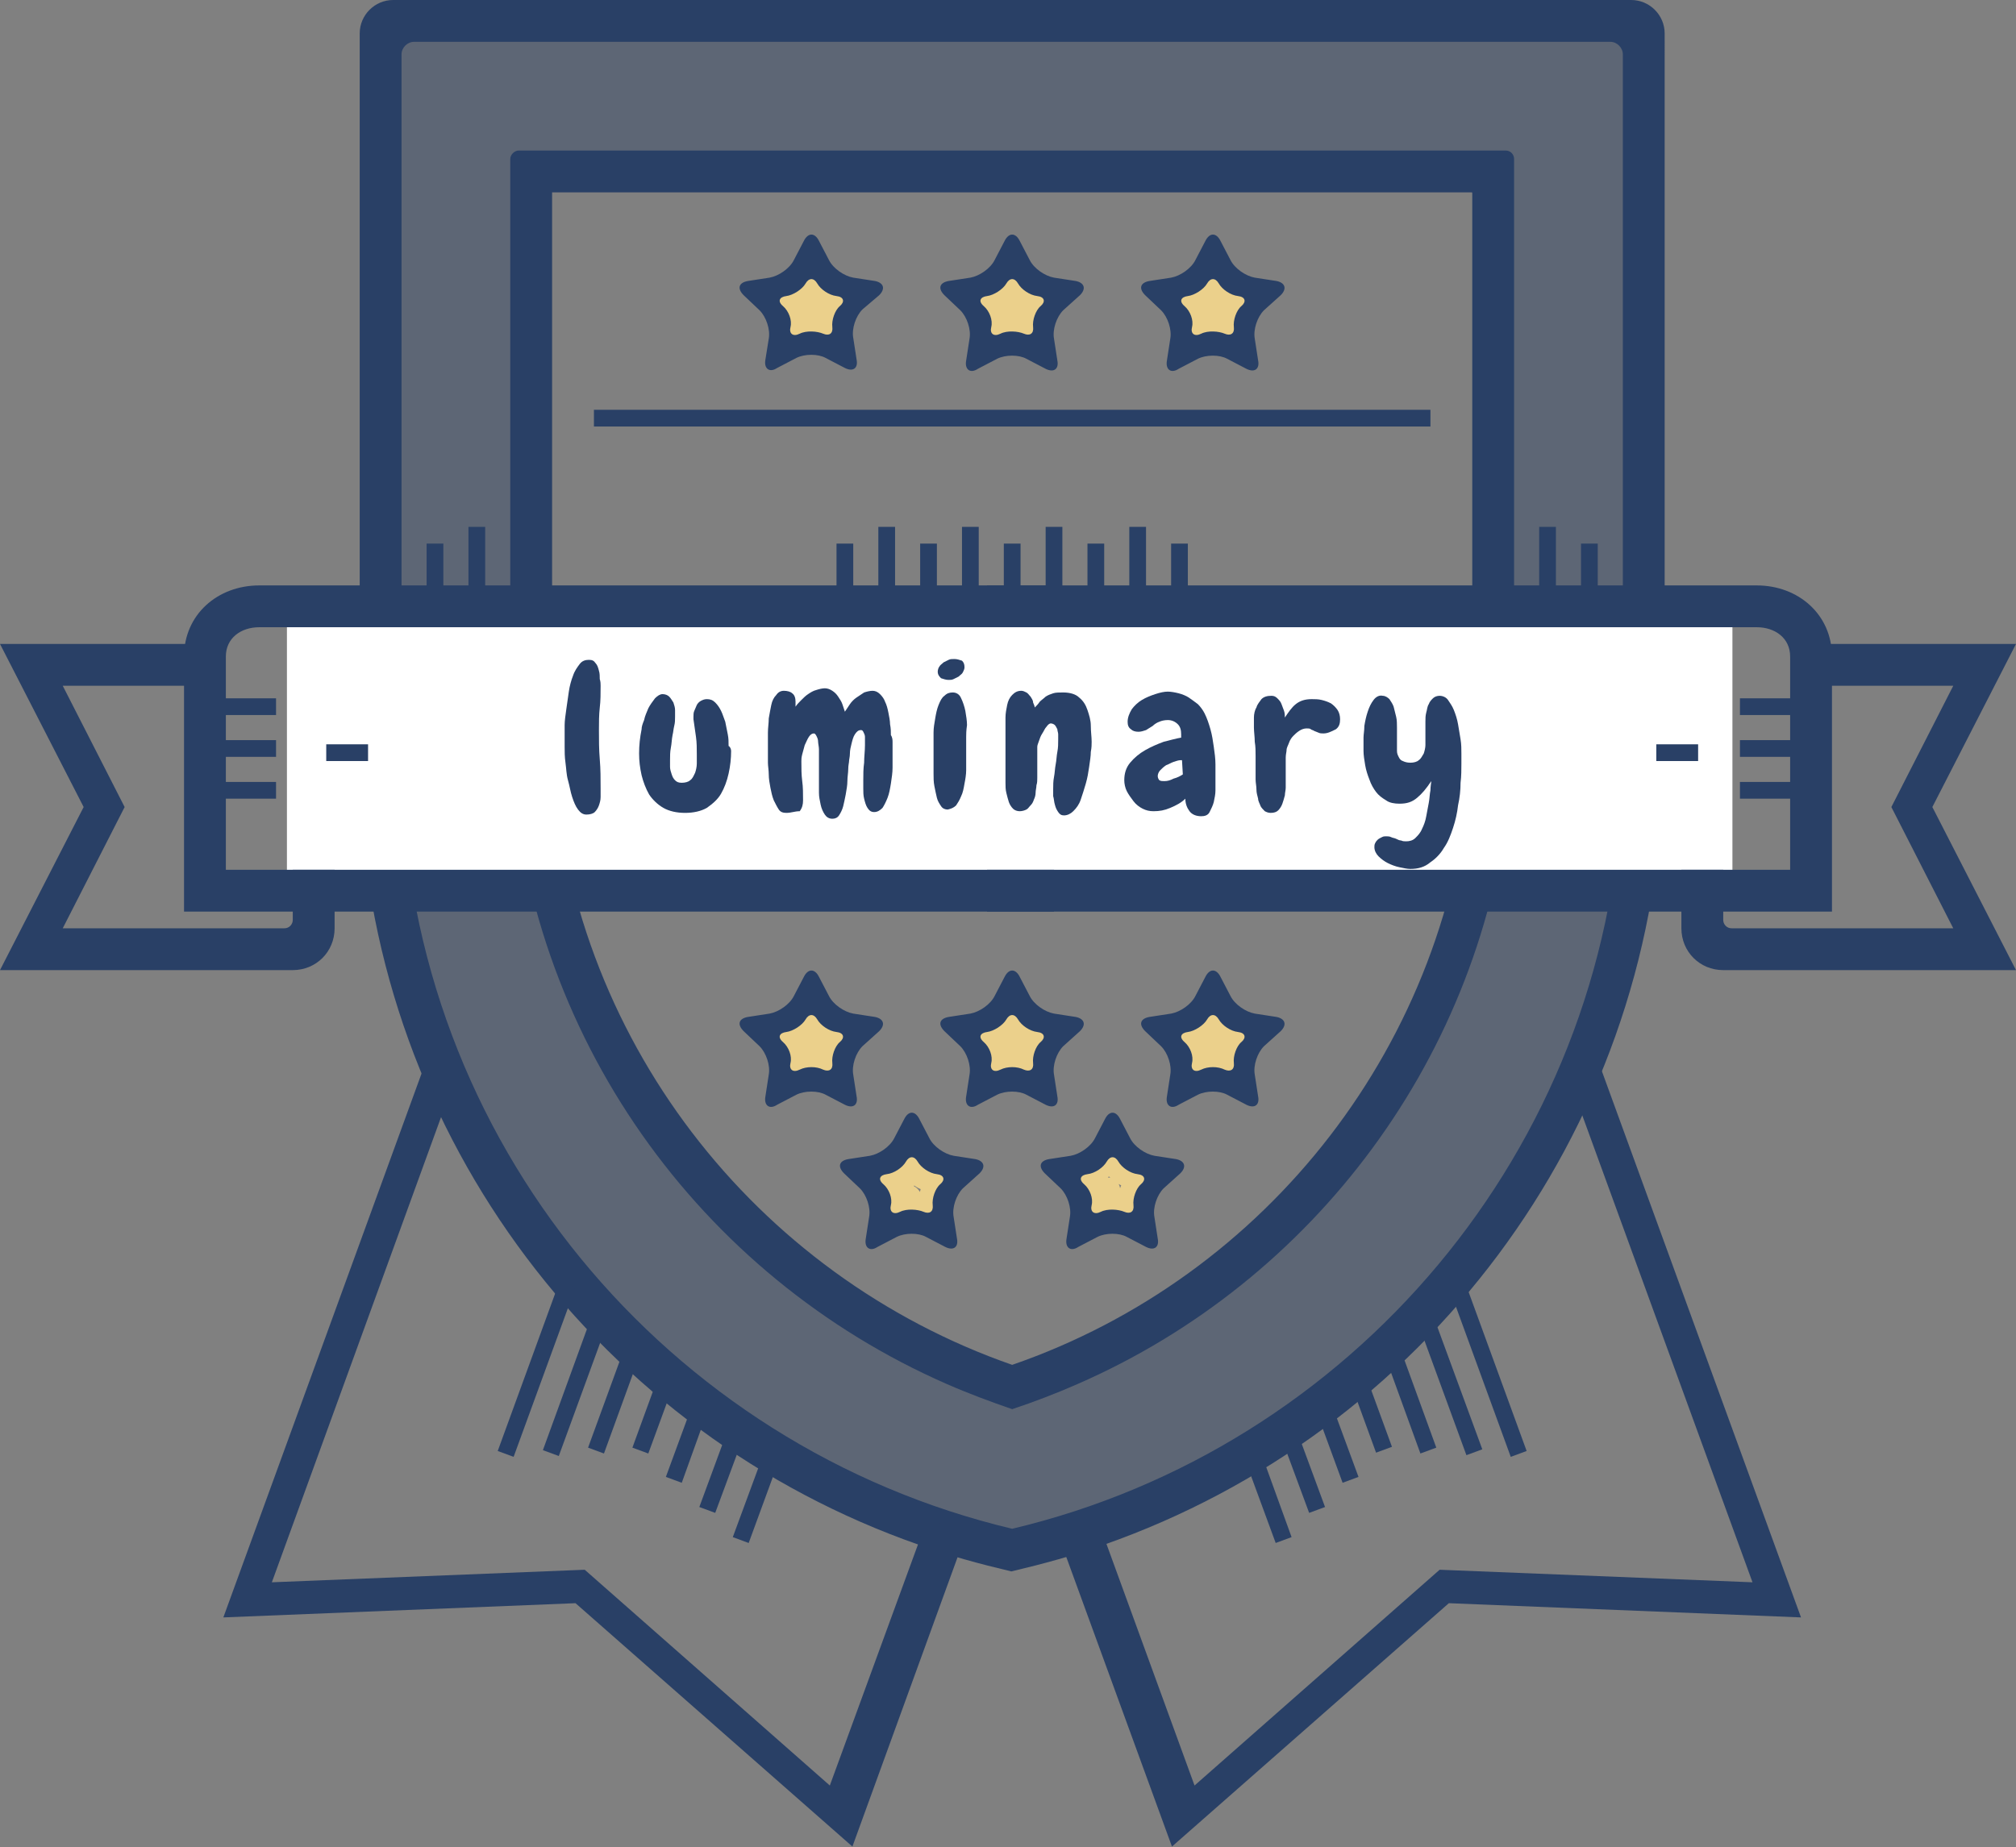 <?xml version="1.0" encoding="utf-8"?>
<!-- Generator: Adobe Illustrator 18.1.1, SVG Export Plug-In . SVG Version: 6.00 Build 0)  -->
<svg version="1.1" xmlns="http://www.w3.org/2000/svg" xmlns:xlink="http://www.w3.org/1999/xlink" x="0px" y="0px"
	 viewBox="0 0 241 220.9" enable-background="new 0 0 241 220.9" xml:space="preserve">
<rect x="0" y="0" width="241" height="220.9" fill="#808080" stroke="none"/>
<g id="Color">
	<path opacity="0.4" fill="#294066" d="M45,3v105.4c1.2,0.5,2.1,1.5,2.6,3.3c0.8,3.1,1.8,6,2.2,9.1c1.7,5.2,3.9,10.4,5.8,15.4
		c0.1,0.4,0.2,0.8,0.3,1.1c0.7,1.4,1.4,2.8,2.1,4.2c0.1,0.2,0.3,0.3,0.4,0.5c1.4,2.3,2.8,4.5,4.2,6.7c0.3,0.2,0.7,0.5,1,0.8
		c0,0,0,0,0,0c0,0,0,0,0,0c5.2,4.1,8.9,9.5,13.5,14.2c0.3,0.3,0.5,0.6,0.7,0.9c1.8,1.5,3.6,3.1,5.2,4.8c0.1,0,0.1,0,0.2,0
		c5.4,0.8,9.5,5,14.3,7.2c5.2,2.5,10.6,3.6,15,7.7h16.8c0.5-0.5,1.2-0.9,2-1.2c3.2-1,6.3-2.1,9.4-3.3c4.4-3.7,9.9-5.5,15.1-7.7
		c0.1-0.2,0.3-0.3,0.5-0.5c1.7-1.5,3.5-3.1,5.3-4.6c0.2-0.5,0.5-1,0.9-1.4c1.4-1.5,2.8-2.7,4.5-3.8c0.4-0.3,0.9-0.5,1.3-0.6
		c0.3-0.5,0.6-1,0.9-1.5c0-0.7,0.3-1.5,0.8-2.3c0.9-1.4,1.9-2.6,3-3.8c0.6-0.6,1.1-1,1.7-1.2c3.2-3.4,6-7.2,8-11.5
		c0.7-1.6,2.1-2.3,3.5-2.4c-0.2-1,0-2,0.5-3.1c1.5-3.1,3.2-6.1,4.8-9.2c0.6-1.1,1.1-1.9,1.7-2.8c-0.1-0.7,0-1.4,0.2-2.1
		c0.5-1.2,1-2.4,1.4-3.5c0-0.3,0-0.6,0.1-1c0.2-1.2,0.4-2.3,0.5-3.5c0.1-0.9,0.5-1.6,0.9-2.2V3H45z M174.1,111.3
		c-7.7,18.8-19.2,36-37,46c-0.2,0.2-0.5,0.3-0.8,0.5c-1.2,0.6-2.3,1.2-3.5,1.8c-0.4,0.2-0.8,0.3-1.3,0.4c-2.4,1.3-4.7,2.8-7.4,3.5
		c-3.9,1-7.3-0.3-10.8-1.9c-7.3-3.3-15.1-7-20.3-13.2c-0.3-0.4-0.6-0.8-0.8-1.3c-4.1-5.7-10.1-9.5-14-15.3
		c-4.2-6.2-7.3-13.5-9.7-20.6c-1.7-5.2,4.9-7.8,8.2-4.9c0.4-0.2,0.8-0.4,1.3-0.5c4.8-1.1,9.2,0.2,13.8,1.7c0,0,0.1,0,0.1,0
		c0.7-0.1,1.4-0.1,2,0.1c2.6,0.7,5.3,0.7,8.1,0.7c5-3,12.1-3.6,17.4-3.7c16.6-0.3,33.4,0.1,50,0.6
		C172.2,105.1,175.4,108.2,174.1,111.3z M177.3,69.3c-0.3,2.1-2.9,3.7-4.8,3.7c-14.9-0.3-29.8-0.1-44.8,0.2
		c-13.9,0.3-27.7,1.3-41.6,1.6c-5,0.1-11.3,0.5-16.1-1c-5.2-1.7-6.1-6.7-6.3-11.5c-0.3-5.9-0.4-11.9-0.5-17.8
		c0-5.5-1.5-10.7-0.6-16.2c0.1-0.6,0.3-1,0.5-1.5c-2.3-4.4,3.9-9.8,8.1-5.7c0.6,0.6,1.4,0.9,2.2,1.2c0.5-0.5,1.2-0.9,1.9-1.2
		c8.4-3.1,17.7-1.5,26.4-0.7c5.8,0.5,11.7,0.1,17.5,0.4c3.9,0.2,8,1.3,12,1.4c0.7-0.5,1.6-0.8,2.6-0.8c1.5,0,2.8,0.2,4.3,0.4
		c0.3,0.1,0.7,0.1,0.9,0.3c4,0.4,7.9,0.4,11.9,0.3c0.5-0.1,1-0.2,1.5-0.2h5c0.4,0,0.8,0,1.1,0.1c4.2,0.1,8.4,0.1,12.5-0.7
		c3.1-0.6,6.3,1.3,6.3,4.8c0,8-0.5,16-0.4,23.9c0.5,0.7,0.8,1.6,0.9,2.6C178.5,58.3,178.1,63.8,177.3,69.3z"/>
	<g>
		<g>
			<path fill="#EBD08B" d="M96.8,34c-1.2,0.3-2.1,1-2.8,2c0.7-0.2,1.4-0.4,2.1-0.5c-0.6-0.4-1.3-0.7-2-1c-0.4,0.9-0.8,1.8-1.2,2.7
				c2.4,0.7,5-0.8,5.5-3.3c-1-0.1-2-0.3-2.9-0.4c0,1.1,0.6,2,1.5,2.5c1.1,0.6,2.4,0.2,3.4,0.7c0.1-0.9,0.2-1.8,0.4-2.7
				c-3.1,0.6-3.5,3.9-2.7,6.4c1-0.3,1.9-0.5,2.9-0.8c-0.8-1.8-2.3-3.3-4.5-3.2c-2.1,0.2-3.6,1.9-3.6,3.9c0,1.3,1.7,2,2.6,1.1
				c0.8-0.9,1.7-1.6,2.9-2.1c1.8-0.7,1-3.6-0.8-2.9c-1.6,0.7-3,1.6-4.2,2.9c0.9,0.4,1.7,0.7,2.6,1.1c0-1.5,1.8-0.9,2.2,0
				c0.7,1.7,3.5,1.1,2.9-0.8c-0.3-0.9-0.8-2.5,0.6-2.7c1.3-0.2,1.4-2.1,0.4-2.7c-0.6-0.4-1.2-0.5-1.9-0.6c-0.3,0-0.6,0-0.9,0
				c-0.2,0-0.4,0-0.6-0.1c-0.2-0.1-0.2-0.1-0.1,0.1c0-1.6-2.6-2.1-2.9-0.4c-0.2,0.9-0.9,1.4-1.8,1.2c-1.6-0.5-2.7,2.1-1.2,2.7
				c0.7,0.3,1.3,0.6,2,1c0.8,0.4,1.6,0.1,2.1-0.5c0.3-0.4,0.6-0.5,1-0.6C99.5,36.5,98.7,33.6,96.8,34L96.8,34z"/>
		</g>
	</g>
	<g>
		<g>
			<path fill="#EBD08B" d="M121.1,37.1c-0.6-1.7-1.8-2.9-3.6-3.5c-1.3-0.5-2.3,1.1-1.7,2.2c1.2,2.3,3.9,1.4,5.3-0.1
				c0.1-0.1,0.6-0.6,0.6-0.7c0-0.1-1-0.2-1,0c-0.1,0.2,0.4,0.9,0.5,1.1c0.7,1,1.5,0.8,2.5,1.2c-0.3-0.2-0.6-0.5-0.9-0.7
				c0,0.1,0.1,0.2,0.1,0.2c-0.1-0.4-0.1-0.8-0.2-1.2c-0.2,1.1-0.8,2.2-1.2,3.2c0.8-0.2,1.7-0.4,2.5-0.7c-2.1-1.7-4.4-0.9-6.3,0.6
				c0.7,0.3,1.5,0.6,2.2,0.9c-0.1-0.9,0.9-1,1.4-1c0.9,0,1.4-0.2,1.9-1c0.3-0.5,0.3-1.1,0-1.5c0-0.1-0.1-0.1-0.1-0.2
				c-0.4-0.7-1.4-1-2.1-0.5c0,0-0.1,0-0.1,0.1c-0.4,0.3-0.8,0.8-0.7,1.3c0,0.1,0,0.1,0,0.2c0.1,0.9,0.6,1.4,1.5,1.5c0,0,0.1,0,0.1,0
				c1.9,0.2,1.9-2.8,0-3c0,0-0.1,0-0.1,0c0.5,0.5,1,1,1.5,1.5c0-0.1,0-0.1,0-0.2c-0.2,0.4-0.5,0.9-0.7,1.3c0,0,0.1,0,0.1-0.1
				c-0.7-0.2-1.4-0.4-2.1-0.5c0,0.1,0.1,0.1,0.1,0.2c0-0.5,0-1,0-1.5c-0.1,0.1-0.1,0.2-0.2,0.2c0.3-0.2,0.6-0.5,0.9-0.7
				c0.5-0.1-0.5-0.1-0.6-0.1c-0.3,0-0.6,0.1-0.9,0.1c-0.6,0.2-1.3,0.5-1.8,1c-1.1,1-1.4,2.3-1.2,3.7c0.1,0.9,1.5,1.4,2.2,0.9
				c0.5-0.4,1.9-1.7,2.7-1.1c0.9,0.7,2.1,0.5,2.5-0.7c0.5-1.2,1.6-3,1-4.3c-0.3-0.5-0.7-0.9-1.3-1c-0.1,0-0.8-0.2-0.7,0
				c0.1,0.1-0.1-0.2-0.1-0.3c-0.3-1-1-1.8-2.1-1.8c-0.6,0-1.2,0.3-1.6,0.7c-0.3,0.3-1.4,1.4-1.3,1.5c-0.6,0.7-1.1,1.5-1.7,2.2
				c0.7,0.2,1.2,0.7,1.5,1.4C118.9,39.7,121.8,38.9,121.1,37.1L121.1,37.1z"/>
		</g>
	</g>
	<g>
		<g>
			<path fill="#EBD08B" d="M144.3,35.7c-0.6-0.5-1.2-0.9-1.9-1.4c-0.3,0.9-0.5,1.9-0.8,2.8c2.2-0.2,4.1-1.3,4.9-3.4
				c-0.9-0.1-1.8-0.2-2.7-0.4c0.7,2.4,2.9,4,5.4,3.9c-0.4-0.8-0.9-1.5-1.3-2.3c-0.9,1.6-1.4,3.2-1.6,5c1-0.1,2-0.3,2.9-0.4
				c-0.4-1.3-1.5-2.2-3-2.3c-1.7-0.1-3,0.9-4.1,2c0.8,0.5,1.7,1,2.5,1.5c0.3-0.8,0-1.4,0.1-2.2c0.1-0.5-0.2-0.2,0.5-0.5
				c0.5-0.2,1-0.6,1.4-0.9c-0.6-0.1-1.2-0.2-1.8-0.2c0.2,0.2,0.3,0.4,0.5,0.7c1.2,1.5,3.3-0.6,2.1-2.1c-0.2-0.2-0.3-0.4-0.5-0.7
				c-0.4-0.5-1.3-0.6-1.8-0.2c-1,0.7-2.5,1.3-3.1,2.4c-0.5,1,0.1,2.1-0.3,3c-0.6,1.5,1.5,2.4,2.5,1.5c0.2-0.2,1.8-1.7,2.1-1
				c0.6,1.7,2.8,1.3,2.9-0.4c0.1-1.3,0.5-2.4,1.2-3.5c0.6-0.9-0.1-2.3-1.3-2.3c-1.2,0.1-2.1-0.5-2.5-1.7c-0.3-1.1-2.2-1.6-2.7-0.4
				c-0.4,1-1.2,1.8-2.3,1.9c-1.5,0.1-2,1.9-0.8,2.8c0.6,0.5,1.2,0.9,1.9,1.4C144.3,39.4,145.8,36.8,144.3,35.7L144.3,35.7z"/>
		</g>
	</g>
	<g>
		<g>
			<path fill="#EBD08B" d="M96.7,123.6c-0.9-0.5-1.8-1-2.6-1.5c-1.7-1-3.1,1.5-1.5,2.6c1.9,1.3,4.6,0.6,5.7-1.4
				c0.5-0.9,0-1.9-0.9-2.2c-0.3-0.1-0.6-0.2-0.8-0.3c0.3,0.7,0.6,1.5,0.9,2.2c0,0-0.1,0-0.1,0c-0.6-0.3-1.2-0.7-1.8-1
				c0.5,1.6,1.2,3.3,3,3.6c1.5,0.3,3.1-0.5,3.4-2.1c0.2-1.3-1-2.3-2.2-1.7c-2.6,1.4-2.3,4.3-1.4,6.6c0.5,1.4,3.2,1.4,2.9-0.4
				c-0.2-1.3-0.9-2.3-2.3-2.5c-0.7-0.1-1.3,0.1-2,0.3c-0.1,0.1-1,0.3-1,0.4c-0.1,0.3,0.4,0.8,0.6,1c1.5,1.2,3-1.4,1.5-2.6
				c-1.9-1.5-5-0.4-4.9,2.2c0,1.1,0.8,2.1,1.9,2.4c0.6,0.1,1.2,0.1,1.7,0c0.2-0.1,0.5-0.2,0.7-0.3c0.2-0.1,0.4-0.2,0.7-0.3
				c0.4-0.1,0.4-0.3,0.1-0.6c1-0.1,2-0.3,2.9-0.4c-0.4-0.9-1.2-2.6,0-3.2c-0.7-0.6-1.5-1.1-2.2-1.7c0-0.2-0.5-1.1-0.6-1.6
				c-0.2-0.8-1-1.3-1.8-1c-0.8,0.2-1.3,0.6-1.7,1.3c-0.4,0.9-0.1,1.9,0.9,2.2c0.3,0.1,0.6,0.2,0.8,0.3c-0.3-0.7-0.6-1.5-0.9-2.2
				c-0.4,0.6-1,0.7-1.6,0.3c-0.5,0.9-1,1.7-1.5,2.6c0.9,0.5,1.8,1,2.6,1.5C96.8,127.1,98.4,124.6,96.7,123.6L96.7,123.6z"/>
		</g>
	</g>
	<g>
		<g>
			<path fill="#EBD08B" d="M120,122.5c-1.1,0-2.1,0-3.2,0c-1.7,0-2.1,2.6-0.4,2.9c1.6,0.3,2.9-0.2,4-1.4c0.2-0.3,0.5-0.6,0.7-0.9
				c0.1-0.1,0.2-0.2,0.3-0.3c-0.6,0.2-0.8,0.4-0.3,0.6c0.4,0.6,2.1,1.1,2.6,1.6c-0.1-0.4-0.3-0.7-0.4-1.1c0,0.5-0.9,1.5-1.1,2.2
				c-0.3,0.9-0.2,1.8,0.1,2.7c0.7-0.6,1.5-1.1,2.2-1.7c-1.9-0.9-3.8-1.2-5.8-0.6c0.6,0.7,1.1,1.5,1.7,2.2c0.4-1,0.8-2,1.1-3.1
				c0.3-1-0.5-1.8-1.4-1.9c-1-0.1-1.9,0.4-2.3,1.3c-0.4,0.9-0.1,1.9,0.9,2.2c2.3,0.6,4.4-0.6,5.2-2.8c0.6-1.8-2.3-2.6-2.9-0.8
				c-0.2,0.7-0.8,0.9-1.5,0.7c0.3,0.7,0.6,1.5,0.9,2.2c-0.1,0.1-0.2,0.1-0.3,0.2c-0.5-0.6-1-1.3-1.4-1.9c-0.2,0.8-0.5,1.6-0.8,2.4
				c-0.5,1.2,0.3,2.6,1.7,2.2c1.2-0.3,2.4-0.2,3.5,0.3c1,0.5,2.7-0.4,2.2-1.7c-0.6-1.5,1.1-2.4,1.1-3.9c0-1.5-1.6-2.1-2.7-2.8
				c-1-0.6-2.2-1.7-3.4-1.2c-0.9,0.3-2,2.6-2.9,2.4c-0.1,1-0.3,2-0.4,2.9c1.1,0,2.1,0,3.2,0C121.9,125.5,121.9,122.5,120,122.5
				L120,122.5z"/>
		</g>
	</g>
	<g>
		<g>
			<path fill="#EBD08B" d="M145.7,123.3c-1.6-0.2-3.2-0.4-4.9-0.5c0.1,1,0.3,2,0.4,2.9c1-0.2,3.1-0.9,3.6-1.9
				c0.3-0.2,0.2-0.2-0.1-0.2c-0.3,0-0.3,0-0.1,0.2c0.1,0.2,0.5,0.4,0.6,0.4c0.5,0.3,1.1,0.4,1.6,0.3c0.9-0.2,1.7-1,1.6-1.9
				c-0.1-1.4-1.7-2.1-2.7-2.7c-0.8-0.5-2,0-2.2,0.9c-0.2,1.2,0.1,2.2,1.1,3c1,0.8,2.4,0.6,3.4,1.3c-0.1-0.8-0.2-1.6-0.3-2.4
				c-1.8,1.4-3.3,3.3-2.4,5.7c0.7-0.6,1.5-1.1,2.2-1.7c-1.6-1-3.3-1.2-5-0.7c0.6,0.5,1.3,1,1.9,1.4c0-0.4,0-0.7,0-1.1
				c0-1.9-3-1.9-3,0c0,0.4,0,0.7,0,1.1c0,1,1,1.7,1.9,1.4c1-0.3,1.8-0.1,2.7,0.4c1.1,0.7,2.6-0.4,2.2-1.7c-0.4-1.3,0.8-2.1,1.6-2.8
				c0.8-0.7,0.4-1.9-0.3-2.4c-0.3-0.2-3.1-1.3-3.1-0.9c-0.7,0.3-1.5,0.6-2.2,0.9c0.3,0.2,0.7,0.5,1,0.7c0.7,0.6,0.7,0.5,0.1-0.3
				c0.1-0.4,0.3-0.7,0.4-1.1c0.5-0.4,0.8,0.1,0.3-0.5c-0.1-0.2-0.4-0.3-0.6-0.4c-0.5-0.2-1.1-0.3-1.7-0.1c-0.5,0.2-0.8,0.6-1.3,0.9
				c-0.7,0.6-1.4,0.9-2.2,1.1c-1.7,0.4-1.2,2.8,0.4,2.9c1.4,0.1,2.7,0.2,4.1,0.4C146.8,126.5,147.6,123.6,145.7,123.3L145.7,123.3z"
				/>
		</g>
	</g>
	<g>
		<g>
			<path fill="#EBD08B" d="M108.3,141.7c-0.2,0-2,0.4-1.8-0.3c-0.7,0.3-1.5,0.6-2.2,0.9c1.9,1,4.7,1.3,5.3-1.4
				c0.2-0.8-0.2-1.6-1-1.8c-0.4-0.1-0.8-0.3-1.2-0.4c0,1,0,1.9,0,2.9c0.8-0.2,1.6-0.6,2.3-1.1c-0.6-0.1-1.2-0.2-1.8-0.2
				c0.3,0.2,0.5,0.4,0.8,0.6c0.7,0.5,1.5,0.6,2.1,0c1.5-1.3,0.7-3.4-0.9-4.1c-0.8-0.3-1.6,0.4-1.8,1c-1.3,3.6,3.4,6.4,5.9,3.4
				c1.2-1.4-0.7-3.5-2.1-2.1c-1.8,1.8-2.4,4.1-2,6.5c0.8-0.5,1.7-1,2.5-1.5c-1.9-1.6-4.5-1.9-6.6-0.5c-1.6,1.1-0.1,3.7,1.5,2.6
				c0.9-0.6,2.1-0.8,3,0c1.2,1,2.8,0.1,2.5-1.5c-0.2-1.4,0.3-2.6,1.2-3.6c-0.7-0.7-1.4-1.4-2.1-2.1c-0.6,0.6-1.2,0.3-0.9-0.5
				c-0.6,0.3-1.2,0.7-1.8,1c-0.1-0.3-0.3-0.6-0.4-0.9c0.7,0,1.4,0,2.1,0c-0.3-0.2-0.5-0.4-0.8-0.6c-0.5-0.4-1.2-0.6-1.8-0.2
				c-0.5,0.4-1,0.6-1.6,0.8c-1.5,0.4-1.4,2.4,0,2.9c0.4,0.1,0.8,0.3,1.2,0.4c-0.3-0.6-0.7-1.2-1-1.8c-0.3-0.1-0.6-0.2-0.9-0.4
				c-0.9-0.5-1.9,0-2.2,0.9c-0.4,1.3,0,2.6,1.1,3.4c1.3,1,2.9,0.9,4.4,0.6C111,144.3,110.2,141.4,108.3,141.7L108.3,141.7z"/>
		</g>
	</g>
	<g>
		<g>
			<path fill="#EBD08B" d="M132.5,140.8c-0.8,0-1.4-0.3-2-0.9c-0.1,0.8-0.2,1.6-0.3,2.4c1.6-0.7,2.8-1.9,3.7-3.3c-0.9,0-1.7,0-2.6,0
				c1,1.9,2.9,3.2,5,3.5c0-1,0-1.9,0-2.9c-2.4,1-2.9,3.2-2.7,5.6c0.8-0.4,1.5-0.9,2.3-1.3c-1.7-1.1-3.7-1.4-5.7-0.8
				c0.6,0.3,1.2,0.7,1.8,1c-0.1-0.6-0.2-1.3-0.3-1.9c-0.3-1.9-3.2-1.1-2.9,0.8c0.1,0.6,0.2,1.3,0.3,1.9c0.1,0.8,1.2,1.3,1.8,1
				c1.2-0.4,2.3-0.3,3.4,0.5c0.9,0.6,2.4-0.2,2.3-1.3c-0.1-0.7-0.4-2.4,0.5-2.7c1.2-0.5,1.7-2.7,0-2.9c-1.4-0.2-2.5-0.9-3.2-2.2
				c-0.5-1-2-0.9-2.6,0c-0.6,1.1-1.5,1.7-2.6,2.3c-0.9,0.4-1,1.7-0.3,2.4c1.2,1.1,2.5,1.7,4.1,1.7
				C134.4,143.9,134.4,140.9,132.5,140.8L132.5,140.8z"/>
		</g>
	</g>
</g>
<g id="Layer_2">
	<path display="none" fill="#AD8CBD" d="M121,11c-43.1,0-78,34.9-78,78c0,43.1,34.9,78,78,78c43.1,0,78-34.9,78-78
		C199,45.9,164.1,11,121,11z M121,162c-40.3,0-73-32.7-73-73c0-40.3,32.7-73,73-73c40.3,0,73,32.7,73,73
		C194,129.3,161.3,162,121,162z"/>
	<path display="none" fill="#AD8CBD" d="M121,38c-28.2,0-51,22.8-51,51c0,28.2,22.8,51,51,51c28.2,0,51-22.8,51-51
		C172,60.8,149.2,38,121,38z M121,135c-25.4,0-46-20.6-46-46c0-25.4,20.6-46,46-46c25.4,0,46,20.6,46,46
		C167,114.4,146.4,135,121,135z"/>
	<path display="none" fill="#AD8CBD" d="M55,89c0-16,5.7-30.6,15.1-42l-1.5-1.3C58.8,57.4,53,72.5,53,89c0,16.5,5.8,31.6,15.6,43.3
		l1.5-1.3C60.7,119.6,55,105,55,89z M173.4,45.7l-1.5,1.3C181.3,58.4,187,73,187,89c0,16-5.7,30.6-15.1,42l1.5,1.3
		c9.7-11.8,15.6-26.9,15.6-43.3C189,72.5,183.2,57.4,173.4,45.7z"/>
	<path display="none" fill="#AD8CBD" d="M60,89c0-14.8,5.2-28.3,14-38.8l-1.5-1.3C63.4,59.8,58,73.8,58,89s5.4,29.2,14.4,40.1
		l1.5-1.3C65.2,117.3,60,103.8,60,89z M169.6,48.9l-1.5,1.3C176.8,60.7,182,74.3,182,89s-5.2,28.3-13.9,38.8l1.5,1.3
		c9-10.9,14.4-24.9,14.4-40.1S178.6,59.8,169.6,48.9z"/>
	<path display="none" fill="#AD8CBD" d="M65,89c0-13.5,4.8-25.9,12.8-35.6l-1.5-1.3C68,62.1,63,75,63,89c0,14,5,26.9,13.3,36.9
		l1.5-1.3C69.8,114.9,65,102.5,65,89z M165.8,52.1l-1.5,1.3c8,9.7,12.8,22.1,12.8,35.6c0,13.5-4.8,25.9-12.8,35.6l1.5,1.3
		C174,115.9,179,103,179,89C179,75,174,62.1,165.8,52.1z"/>
	<path fill="#294066" d="M195,0H47c-2.2,0-4,1.8-4,4v83c0,2.2,1.8,4,4,4h148c2.2,0,4-1.8,4-4V4C199,1.8,197.2,0,195,0z M194,84.5
		c0,0.8-0.7,1.5-1.5,1.5h-143c-0.8,0-1.5-0.7-1.5-1.5v-78C48,5.7,48.7,5,49.5,5h143c0.8,0,1.5,0.7,1.5,1.5V84.5z"/>
	<path fill="#294066" d="M198.3,94.3c-1.6,0.9-3.1,0.9-4.4,0.3c-1.9,43-32.4,78.6-72.9,88.2c-41.2-9.8-72-46.3-73-90.3
		c-1,1.9-3.1,2.4-5,2c1.7,41.8,29.1,77,66.8,90.2c3.6,1.3,7.3,2.3,11.1,3.2c3.8-0.9,7.5-1.9,11.1-3.2c37.9-13.3,65.4-48.8,66.8-90.9
		C198.7,94,198.5,94.2,198.3,94.3z"/>
	<path fill="#294066" d="M178.8,93.7c-1.1-0.7-2.1-1.5-3-2.4c-2.2,33.4-24.4,61.4-54.8,71.9c-30.7-10.7-53.1-39.1-54.9-73
		c-1.6,0.4-3.3,0.3-5-0.1c1.7,33.8,22.6,62.5,52.1,75.4c2.5,1.1,5.2,2.1,7.8,3c2.7-0.9,5.3-1.9,7.8-3c28.2-12.3,48.6-39.2,51.7-71.1
		C180,94.2,179.4,94,178.8,93.7z"/>
	<path fill="#294066" d="M180,18H62c-0.5,0-1,0.5-1,1v74c0,0.5,0.5,1,1,1h118c0.6,0,1-0.5,1-1V19C181,18.5,180.6,18,180,18z M176,89
		H66V23h110V89z"/>
	<rect x="34.3" y="72.3" fill="#FFFFFF" width="172.8" height="32.8"/>
	<path fill="#294066" d="M214,104h2.2C215.5,104,214.7,104,214,104z"/>
	<g>
		<path fill="#294066" d="M71.8,82c0,0.9,0,1.8-0.1,2.6c-0.1,0.9-0.1,1.8-0.1,2.7c0,1.2,0,2.3,0.1,3.5c0.1,1.2,0.1,2.3,0.1,3.5
			c0,0.3,0,0.6,0,1c0,0.4-0.1,0.7-0.2,1c-0.1,0.3-0.3,0.6-0.5,0.8c-0.2,0.2-0.6,0.3-1,0.3c-0.4,0-0.7-0.2-1-0.6
			c-0.3-0.4-0.5-0.9-0.7-1.5c-0.2-0.6-0.3-1.3-0.5-2s-0.2-1.4-0.3-2.1c-0.1-0.7-0.1-1.3-0.1-1.9c0-0.6,0-1,0-1.3c0-0.3,0-0.8,0-1.3
			s0.1-1.2,0.2-1.9c0.1-0.7,0.2-1.4,0.3-2.1c0.1-0.7,0.3-1.4,0.5-1.9c0.2-0.6,0.5-1,0.8-1.4s0.7-0.5,1.1-0.5c0.4,0,0.6,0.1,0.8,0.4
			c0.2,0.2,0.3,0.5,0.4,0.9c0.1,0.3,0.1,0.7,0.1,1C71.8,81.5,71.8,81.8,71.8,82z"/>
		<path fill="#294066" d="M87.4,89.8c0,0.9-0.1,1.8-0.3,2.7c-0.2,0.9-0.5,1.7-0.9,2.4c-0.4,0.7-1,1.2-1.7,1.7
			c-0.7,0.4-1.6,0.6-2.6,0.6c-1,0-1.9-0.2-2.6-0.6c-0.7-0.4-1.3-1-1.7-1.6c-0.4-0.7-0.7-1.5-0.9-2.3c-0.2-0.9-0.3-1.7-0.3-2.6
			c0-1,0.1-1.9,0.3-2.9c0-0.3,0.1-0.6,0.3-1.1c0.1-0.5,0.3-0.9,0.5-1.4c0.2-0.4,0.5-0.8,0.8-1.2c0.3-0.3,0.6-0.5,0.9-0.5
			c0.3,0,0.6,0.1,0.8,0.3c0.2,0.2,0.3,0.4,0.5,0.7c0.1,0.3,0.2,0.6,0.2,0.9c0,0.3,0,0.6,0,0.8c0,0.4,0,0.7-0.1,1.1
			c-0.1,0.4-0.1,0.7-0.2,1.1c-0.1,0.5-0.1,1-0.2,1.5c-0.1,0.5-0.1,1-0.1,1.5c0,0.2,0,0.5,0,0.8c0,0.3,0.1,0.6,0.2,0.9
			c0.1,0.3,0.2,0.5,0.4,0.7c0.2,0.2,0.4,0.3,0.8,0.3c0.4,0,0.8-0.1,1-0.3c0.3-0.2,0.4-0.5,0.6-0.9c0.1-0.3,0.2-0.7,0.2-1.1
			c0-0.4,0-0.7,0-1.1c0-0.7,0-1.4-0.1-2.1c-0.1-0.7-0.2-1.4-0.3-2.1c0-0.1,0-0.2,0-0.3c0-0.2,0-0.5,0.1-0.7c0.1-0.2,0.2-0.5,0.3-0.7
			s0.3-0.4,0.5-0.5c0.2-0.1,0.4-0.2,0.7-0.2c0.4,0,0.7,0.1,1,0.4c0.3,0.3,0.5,0.6,0.7,1c0.2,0.4,0.3,0.8,0.5,1.3
			c0.1,0.5,0.2,1,0.3,1.5c0.1,0.5,0.1,0.9,0.1,1.4C87.3,89.3,87.4,89.6,87.4,89.8z"/>
		<path fill="#294066" d="M106.7,88.8c0,0.3,0,0.7,0,1.3c0,0.5,0,1.1,0,1.7c0,0.6-0.1,1.2-0.2,1.9c-0.1,0.6-0.2,1.2-0.4,1.7
			c-0.2,0.5-0.4,0.9-0.6,1.2c-0.3,0.3-0.6,0.5-1,0.5c-0.4,0-0.6-0.2-0.8-0.5c-0.2-0.3-0.3-0.7-0.4-1.1c-0.1-0.4-0.1-0.8-0.1-1.2
			c0-0.4,0-0.8,0-1c0-0.7,0-1.4,0.1-2.1c0-0.7,0.1-1.4,0.1-2.1c0-0.1,0-0.2,0-0.4c0-0.2,0-0.4,0-0.6c0-0.2-0.1-0.4-0.2-0.6
			c-0.1-0.2-0.2-0.2-0.3-0.2c-0.3,0-0.5,0.2-0.7,0.5c-0.2,0.3-0.3,0.7-0.4,1.1c-0.1,0.4-0.2,0.8-0.2,1.2c0,0.4-0.1,0.7-0.1,0.9
			c0,0.2-0.1,0.5-0.1,1c0,0.4-0.1,0.9-0.1,1.4c0,0.5-0.1,1-0.2,1.6c-0.1,0.5-0.2,1-0.3,1.4c-0.1,0.4-0.3,0.8-0.5,1.1
			c-0.2,0.3-0.5,0.4-0.8,0.4c-0.4,0-0.7-0.2-0.9-0.5c-0.2-0.3-0.4-0.7-0.5-1.2c-0.1-0.5-0.2-0.9-0.2-1.4c0-0.5,0-0.8,0-1.1
			c0-0.3,0-0.5,0-0.8c0-0.3,0-0.5,0-0.8c0-0.1,0-0.3,0-0.6c0-0.3,0-0.5,0-0.9c0-0.3,0-0.6,0-1c0-0.3-0.1-0.7-0.1-0.9
			c0-0.3-0.1-0.5-0.2-0.7c-0.1-0.2-0.2-0.3-0.3-0.3c-0.2,0-0.4,0.1-0.6,0.4c-0.2,0.3-0.3,0.6-0.5,1c-0.1,0.4-0.2,0.7-0.3,1.1
			c-0.1,0.4-0.1,0.6-0.1,0.8v0.1c0,0.8,0,1.5,0.1,2.3c0.1,0.7,0.1,1.5,0.1,2.3c0,0.5-0.1,0.9-0.4,1.3C95,97,94.6,97.2,94,97.2
			c-0.4,0-0.7-0.1-0.9-0.4c-0.2-0.3-0.4-0.7-0.6-1.1c-0.2-0.5-0.3-1-0.4-1.5c-0.1-0.5-0.2-1.1-0.2-1.6c0-0.5-0.1-1-0.1-1.4
			c0-0.4,0-0.8,0-1c0-0.2,0-0.6,0-1.1c0-0.5,0-1,0-1.5c0-0.6,0.1-1.1,0.1-1.7c0.1-0.6,0.2-1.1,0.3-1.6c0.1-0.5,0.3-0.9,0.6-1.2
			c0.2-0.3,0.5-0.5,0.9-0.5c0.4,0,0.8,0.1,1,0.3c0.3,0.2,0.4,0.6,0.4,1c0,0.1,0,0.2,0,0.3c0,0.1,0,0.2,0,0.3
			c0.2-0.3,0.4-0.5,0.7-0.8c0.3-0.3,0.5-0.5,0.8-0.7c0.3-0.2,0.6-0.4,1-0.5c0.3-0.1,0.7-0.2,1-0.2c0.3,0,0.6,0.1,0.9,0.3
			c0.3,0.2,0.5,0.4,0.7,0.7s0.4,0.6,0.5,0.9c0.1,0.3,0.2,0.6,0.3,0.9c0.2-0.3,0.4-0.6,0.6-0.9c0.2-0.3,0.5-0.6,0.8-0.8
			c0.3-0.2,0.6-0.4,0.9-0.6c0.3-0.1,0.7-0.2,1-0.2c0.3,0,0.6,0.1,0.9,0.4s0.5,0.6,0.6,0.9c0.2,0.4,0.3,0.8,0.4,1.3
			c0.1,0.5,0.2,1,0.2,1.4c0.1,0.5,0.1,0.9,0.1,1.3C106.7,88.2,106.7,88.5,106.7,88.8z"/>
		<path fill="#294066" d="M115.5,88.1c0,0.2,0,0.5,0,0.7c0,0.3,0,0.5,0,0.7c0,0.3,0,0.6,0,1.1c0,0.5,0,1,0,1.5
			c0,0.5-0.1,1.1-0.2,1.6c-0.1,0.6-0.2,1.1-0.4,1.5c-0.2,0.5-0.4,0.8-0.6,1.1c-0.3,0.3-0.6,0.4-1,0.5c-0.3,0-0.6-0.1-0.8-0.4
			c-0.2-0.3-0.4-0.6-0.5-1c-0.1-0.4-0.2-0.9-0.3-1.4c-0.1-0.5-0.1-1-0.1-1.5c0-0.5,0-0.9,0-1.3c0-0.4,0-0.7,0-0.9c0-0.3,0-0.6,0-1.1
			c0-0.5,0-1,0-1.6c0-0.6,0.1-1.1,0.2-1.7c0.1-0.6,0.2-1.1,0.4-1.6c0.2-0.5,0.4-0.9,0.7-1.1c0.3-0.3,0.6-0.4,1-0.4
			c0.4,0,0.8,0.2,1,0.7c0.2,0.4,0.4,1,0.5,1.5c0.1,0.6,0.2,1.2,0.2,1.7C115.5,87.4,115.5,87.8,115.5,88.1z M115.3,79.8
			c0,0.2-0.1,0.4-0.2,0.6c-0.1,0.2-0.3,0.3-0.5,0.5c-0.2,0.1-0.4,0.2-0.6,0.3c-0.2,0.1-0.4,0.1-0.6,0.1c-0.3,0-0.6-0.1-0.9-0.2
			c-0.2-0.2-0.4-0.4-0.4-0.8c0-0.2,0.1-0.5,0.2-0.6c0.1-0.2,0.3-0.3,0.5-0.5c0.2-0.1,0.4-0.2,0.6-0.3c0.2-0.1,0.4-0.1,0.7-0.1
			c0.3,0,0.6,0.1,0.9,0.2C115.2,79.2,115.3,79.4,115.3,79.8z"/>
		<path fill="#294066" d="M127.2,97.5c-0.3,0-0.5-0.1-0.7-0.4c-0.2-0.3-0.3-0.5-0.4-0.9c-0.1-0.3-0.1-0.7-0.2-1c0-0.3,0-0.6,0-0.8
			c0-0.5,0-1,0.1-1.5c0.1-0.5,0.1-1,0.2-1.5c0.1-0.5,0.1-1,0.2-1.5c0.1-0.5,0.1-1,0.1-1.5c0-0.2,0-0.4,0-0.6c0-0.2-0.1-0.4-0.1-0.6
			c-0.1-0.2-0.2-0.4-0.3-0.5c-0.1-0.1-0.3-0.2-0.5-0.2c-0.1,0-0.3,0.1-0.5,0.4c-0.2,0.2-0.3,0.5-0.5,0.8c-0.2,0.3-0.3,0.6-0.4,0.9
			c-0.1,0.3-0.2,0.5-0.2,0.7c0,0.4,0,0.7,0,1.1c0,0.4,0,0.7,0,1.1V93c0,0.3,0,0.6-0.1,0.9c0,0.3-0.1,0.6-0.1,0.9
			c0,0.3-0.1,0.6-0.2,0.8c-0.1,0.3-0.2,0.5-0.4,0.7c-0.2,0.2-0.3,0.4-0.5,0.5c-0.2,0.1-0.5,0.2-0.8,0.2c-0.3,0-0.6-0.1-0.8-0.3
			c-0.2-0.2-0.4-0.5-0.5-0.8c-0.1-0.3-0.2-0.7-0.3-1.1c-0.1-0.4-0.1-0.8-0.1-1.2c0-0.4,0-0.8,0-1.1c0-0.3,0-0.6,0-0.8v-1.1
			c0-0.6,0-1.2,0-1.8c0-0.6,0-1.2,0-1.8c0-0.3,0-0.7,0-1.2c0-0.5,0.1-1,0.2-1.5c0.1-0.5,0.3-0.9,0.6-1.2c0.3-0.3,0.6-0.5,1.1-0.5
			c0.2,0,0.4,0.1,0.6,0.2c0.2,0.1,0.3,0.3,0.5,0.5c0.1,0.2,0.3,0.4,0.3,0.7c0.1,0.2,0.2,0.5,0.2,0.6c0.2-0.2,0.4-0.4,0.6-0.7
			c0.2-0.2,0.5-0.4,0.7-0.6c0.3-0.2,0.6-0.3,0.9-0.4s0.7-0.1,1.2-0.1c0.8,0,1.5,0.2,1.9,0.6c0.5,0.4,0.8,0.9,1,1.5
			c0.2,0.6,0.4,1.2,0.4,1.9s0.1,1.3,0.1,1.9c0,0.3,0,0.7-0.1,1.2c0,0.5-0.1,1.1-0.2,1.8c-0.1,0.7-0.2,1.3-0.4,2
			c-0.2,0.7-0.4,1.3-0.6,1.9c-0.2,0.6-0.5,1-0.9,1.4C128,97.3,127.6,97.5,127.2,97.5z"/>
		<path fill="#294066" d="M145.3,93.4c0,0.3,0,0.7,0,1.1c0,0.5-0.1,0.9-0.2,1.4c-0.1,0.4-0.3,0.8-0.5,1.2s-0.6,0.5-1,0.5
			c-0.6,0-1.1-0.2-1.4-0.6c-0.3-0.4-0.5-0.9-0.5-1.5c-0.5,0.5-1.1,0.8-1.8,1.1c-0.7,0.3-1.3,0.4-2,0.4c-0.5,0-0.9-0.1-1.3-0.3
			c-0.4-0.2-0.8-0.5-1.1-0.9c-0.3-0.4-0.6-0.8-0.8-1.2c-0.2-0.4-0.3-0.9-0.3-1.3c0-0.8,0.2-1.5,0.7-2.1c0.5-0.6,1.1-1.1,1.8-1.5
			c0.7-0.4,1.4-0.7,2.2-1c0.8-0.2,1.5-0.4,2.1-0.5c0-0.1,0-0.2,0-0.2c0-0.1,0-0.1,0-0.2c0-0.5-0.1-0.9-0.4-1.2
			c-0.3-0.3-0.7-0.5-1.2-0.5c-0.4,0-0.8,0.1-1,0.2c-0.3,0.1-0.6,0.3-0.8,0.5c-0.3,0.2-0.5,0.3-0.8,0.5c-0.3,0.1-0.6,0.2-0.9,0.2
			c-0.4,0-0.7-0.1-0.9-0.3c-0.3-0.2-0.4-0.5-0.4-0.9c0-0.5,0.2-1,0.5-1.5c0.3-0.4,0.7-0.8,1.2-1.1c0.5-0.3,1-0.5,1.6-0.7
			c0.6-0.2,1.1-0.3,1.5-0.3c0.4,0,0.9,0.1,1.3,0.2c0.4,0.1,0.9,0.3,1.2,0.5s0.7,0.5,1.1,0.8c0.3,0.3,0.6,0.7,0.8,1.1
			c0.3,0.6,0.5,1.2,0.7,1.9c0.2,0.7,0.3,1.4,0.4,2.1s0.2,1.4,0.2,2.1C145.3,92,145.3,92.7,145.3,93.4z M141.4,92.6l-0.1-1.7
			c0,0-0.1,0-0.1,0c0,0-0.1,0-0.1,0c-0.2,0-0.5,0.1-0.8,0.2c-0.3,0.1-0.6,0.3-0.9,0.4c-0.3,0.2-0.5,0.4-0.7,0.6
			c-0.2,0.2-0.3,0.5-0.3,0.7c0,0.2,0.1,0.4,0.2,0.5c0.2,0.1,0.3,0.1,0.6,0.1c0.4,0,0.7-0.1,1.1-0.3C140.7,93,141.1,92.8,141.4,92.6z
			"/>
		<path fill="#294066" d="M158.2,87.7c-0.2,0-0.4,0-0.6-0.1c-0.2-0.1-0.3-0.1-0.5-0.2c-0.1-0.1-0.3-0.1-0.4-0.2
			c-0.1-0.1-0.3-0.1-0.5-0.1c-0.3,0-0.6,0.1-0.9,0.3c-0.3,0.2-0.5,0.4-0.7,0.6c-0.2,0.2-0.4,0.5-0.5,0.8c-0.1,0.3-0.3,0.6-0.3,0.9
			c0,0.2-0.1,0.5-0.1,0.9c0,0.4,0,0.8,0,1.3c0,0.5,0,0.9,0,1.3c0,0.4,0,0.8,0,1c0,0.3-0.1,0.6-0.1,0.9c-0.1,0.4-0.2,0.7-0.3,1
			c-0.1,0.3-0.3,0.6-0.5,0.8c-0.2,0.2-0.5,0.3-0.9,0.3c-0.3,0-0.5-0.1-0.7-0.2c-0.2-0.2-0.4-0.4-0.5-0.6c-0.1-0.3-0.3-0.6-0.3-0.9
			c-0.1-0.4-0.2-0.7-0.2-1.1c0-0.4-0.1-0.8-0.1-1.2c0-0.4,0-0.8,0-1.1c0-0.3,0-0.7,0-1c0-0.3,0-0.5,0-0.7c0-0.6,0-1.1-0.1-1.7
			c0-0.6-0.1-1.2-0.1-1.7c0-0.4,0-0.8,0-1.2c0-0.4,0.1-0.9,0.3-1.2c0.1-0.4,0.4-0.7,0.6-1c0.3-0.3,0.7-0.4,1.2-0.4
			c0.3,0,0.5,0.1,0.7,0.3c0.2,0.2,0.4,0.4,0.5,0.7c0.1,0.3,0.2,0.5,0.3,0.8c0.1,0.3,0.1,0.6,0.1,0.8c0.4-0.6,0.8-1.2,1.3-1.6
			c0.5-0.4,1.1-0.6,1.9-0.6c0.4,0,0.8,0,1.2,0.1c0.4,0.1,0.7,0.2,1.1,0.4c0.3,0.2,0.6,0.5,0.8,0.8c0.2,0.3,0.3,0.7,0.3,1.1
			c0,0.5-0.1,0.9-0.5,1.2C159.1,87.5,158.7,87.7,158.2,87.7z"/>
		<path fill="#294066" d="M168.6,103.9c-0.4,0-0.8-0.1-1.3-0.2c-0.5-0.1-1-0.3-1.4-0.5c-0.4-0.2-0.8-0.5-1.1-0.8
			c-0.3-0.3-0.5-0.7-0.5-1.1c0-0.2,0-0.3,0.1-0.5c0.1-0.2,0.2-0.3,0.3-0.4c0.1-0.1,0.3-0.2,0.5-0.3c0.2-0.1,0.3-0.1,0.5-0.1
			c0.2,0,0.4,0,0.6,0.1c0.2,0.1,0.4,0.1,0.6,0.2c0.2,0.1,0.4,0.2,0.6,0.2c0.2,0.1,0.4,0.1,0.6,0.1c0.4,0,0.8-0.1,1.1-0.4
			c0.3-0.3,0.6-0.6,0.8-1.1c0.2-0.4,0.4-0.9,0.5-1.5c0.1-0.5,0.2-1.1,0.3-1.6c0.1-0.5,0.1-1,0.2-1.5c0-0.5,0.1-0.9,0.1-1.1
			c-0.6,0.9-1.1,1.5-1.7,2c-0.6,0.5-1.2,0.7-2.1,0.7c-0.6,0-1.2-0.1-1.6-0.4c-0.5-0.3-0.9-0.6-1.2-1c-0.3-0.4-0.6-0.9-0.8-1.5
			c-0.2-0.5-0.4-1.1-0.5-1.7c-0.1-0.6-0.2-1.2-0.2-1.7c0-0.6,0-1.1,0-1.6c0-0.4,0.1-0.8,0.1-1.4c0.1-0.6,0.2-1.1,0.4-1.7
			c0.2-0.6,0.4-1,0.7-1.4c0.3-0.4,0.7-0.6,1.1-0.5c0.3,0,0.6,0.2,0.8,0.4c0.2,0.3,0.4,0.6,0.5,0.9c0.1,0.4,0.2,0.8,0.3,1.2
			c0.1,0.4,0.1,0.9,0.1,1.3c0,0.4,0,0.8,0,1.2c0,0.4,0,0.6,0,0.8c0,0.3,0,0.6,0,0.8c0,0.3,0.1,0.5,0.2,0.7c0.1,0.2,0.2,0.4,0.5,0.5
			c0.2,0.1,0.5,0.2,0.9,0.2c0.4,0,0.8-0.1,1-0.3c0.3-0.2,0.4-0.5,0.6-0.8c0.1-0.3,0.2-0.7,0.2-1c0-0.4,0-0.7,0-1c0-0.2,0-0.5,0-0.8
			c0-0.3,0-0.7,0-1c0-0.4,0-0.7,0.1-1.1c0.1-0.3,0.1-0.7,0.3-1c0.1-0.3,0.3-0.5,0.5-0.7c0.2-0.2,0.5-0.3,0.8-0.3
			c0.4,0,0.8,0.2,1,0.5s0.5,0.7,0.7,1.2c0.2,0.5,0.4,1.1,0.5,1.7c0.1,0.6,0.2,1.2,0.3,1.8c0.1,0.6,0.1,1.2,0.1,1.7
			c0,0.5,0,0.9,0,1.2c0,0.7,0,1.5-0.1,2.3c0,0.9-0.1,1.8-0.3,2.7c-0.1,0.9-0.3,1.8-0.6,2.7c-0.3,0.9-0.6,1.7-1.1,2.4
			c-0.4,0.7-1,1.3-1.6,1.7C170.3,103.7,169.5,103.9,168.6,103.9z"/>
	</g>
	<rect x="39" y="89" fill="#294066" width="5" height="2"/>
	<rect x="198" y="89" fill="#294066" width="5" height="2"/>
	<g>
		<rect x="24" y="93.5" fill="#294066" width="9" height="2"/>
		<rect x="24" y="88.5" fill="#294066" width="9" height="2"/>
		<rect x="24" y="83.5" fill="#294066" width="9" height="2"/>
	</g>
	<g>
		<rect x="208" y="93.5" fill="#294066" width="9" height="2"/>
		<rect x="208" y="88.5" fill="#294066" width="9" height="2"/>
		<rect x="208" y="83.5" fill="#294066" width="9" height="2"/>
	</g>
	<g display="none">
		<g display="inline">
			<g>
				<path fill="#F7BD5A" d="M104.7,37.2c1.1,0.1,1.5-0.6,0.9-1.5l-1.4-2.2c-0.6-0.9-0.7-2.5-0.3-3.5l1-2.4c0.4-1-0.1-1.6-1.2-1.3
					l-2.5,0.7c-1.1,0.3-2.6-0.1-3.4-0.8l-2-1.7c-0.8-0.7-1.6-0.4-1.6,0.7l-0.2,2.6c-0.1,1.1-0.9,2.5-1.8,3L90,32
					c-0.9,0.6-0.9,1.4,0.1,1.8l2.4,1c1,0.4,2.1,1.6,2.3,2.7l0.6,2.6c0.3,1.1,1,1.3,1.7,0.4l1.7-2c0.7-0.8,2.2-1.5,3.3-1.4
					L104.7,37.2z M98.2,35.5c-0.5,0.6-1.1,0.5-1.3-0.4c-0.2-0.8-1-1.8-1.8-2.1c-0.8-0.3-0.9-0.9-0.2-1.3s1.3-1.4,1.3-2.3
					c0-0.8,0.6-1.1,1.2-0.5c0.6,0.6,1.8,0.9,2.6,0.7c0.8-0.2,1.2,0.3,0.9,1.1c-0.3,0.8-0.2,2,0.3,2.7s0.2,1.2-0.7,1.1
					C99.9,34.4,98.8,34.9,98.2,35.5z"/>
			</g>
			<polygon fill="#FFFFFF" points="101.6,29.2 100.5,32 102.2,34.6 99.2,34.3 97.3,36.6 96.6,33.6 93.7,32.4 96.3,30.9 96.3,27.8 
				98.7,29.9 			"/>
		</g>
		<g display="inline">
			<g>
				<path fill="#F7BD5A" d="M139.9,37c1.1-0.1,2.6,0.5,3.3,1.4l1.7,2c0.7,0.8,1.5,0.7,1.7-0.4l0.6-2.6c0.3-1.1,1.3-2.3,2.3-2.7
					l2.4-1c1-0.4,1.1-1.2,0.1-1.8l-2.2-1.3c-0.9-0.6-1.8-1.9-1.8-3l-0.2-2.6c-0.1-1.1-0.8-1.4-1.6-0.7l-2,1.7
					c-0.8,0.7-2.4,1.1-3.4,0.8l-2.5-0.7c-1.1-0.3-1.6,0.3-1.2,1.3l1,2.4c0.4,1,0.3,2.6-0.3,3.5l-1.4,2.2c-0.6,0.9-0.2,1.6,0.9,1.5
					L139.9,37z M143.8,35.5c-0.5-0.6-1.6-1.1-2.4-1s-1.1-0.4-0.7-1.1s0.6-1.9,0.3-2.7c-0.3-0.8,0.1-1.2,0.9-1.1
					c0.8,0.2,2-0.1,2.6-0.7s1.2-0.4,1.2,0.5c0,0.8,0.6,1.9,1.3,2.3c0.7,0.4,0.6,1-0.2,1.3c-0.8,0.3-1.6,1.3-1.8,2.1
					C144.8,35.9,144.3,36.1,143.8,35.5z"/>
			</g>
			<polygon fill="#FFFFFF" points="140.4,29.2 141.5,32 139.8,34.6 142.8,34.3 144.7,36.6 145.4,33.6 148.3,32.4 145.7,30.9 
				145.7,27.8 143.3,29.9 			"/>
		</g>
		<g display="inline">
			<g>
				<path fill="#F7BD5A" d="M128.7,26c0.8-0.8,0.5-1.5-0.5-1.7l-2.6-0.4c-1.1-0.2-2.4-1.1-2.9-2.1l-1.2-2.3c-0.5-1-1.3-1-1.8,0
					l-1.2,2.3c-0.5,1-1.8,1.9-2.9,2.1l-2.6,0.4c-1.1,0.2-1.3,0.9-0.5,1.7l1.9,1.8c0.8,0.8,1.3,2.3,1.1,3.4l-0.4,2.6
					c-0.2,1.1,0.5,1.6,1.4,1l2.3-1.2c1-0.5,2.6-0.5,3.5,0l2.3,1.2c1,0.5,1.6,0,1.4-1l-0.4-2.6c-0.2-1.1,0.3-2.6,1.1-3.4L128.7,26z
					 M123.1,29.8c0.1,0.8-0.4,1.1-1.1,0.8s-2-0.4-2.8,0s-1.3,0-1.1-0.8s-0.2-1.9-0.9-2.5s-0.4-1.1,0.4-1.2s1.9-0.8,2.3-1.5
					s1-0.7,1.4,0s1.4,1.4,2.3,1.5s1,0.7,0.4,1.2S123,29,123.1,29.8z"/>
			</g>
			<polygon fill="#FFFFFF" points="120.6,23.2 122,25.8 125.1,26.3 122.8,28.3 123.4,31.2 120.6,29.8 117.8,31.2 118.3,28.3 
				116.1,26.3 119.2,25.8 			"/>
		</g>
	</g>
	<polygon display="none" fill="#FFFFFF" points="165,132 165,188 161,186.4 156,184.5 156,138 85,138 85,132 	"/>
	<polygon display="none" fill="#FFFFFF" points="156,132 156,138 85,138 85,184.3 81,185.9 76,188 76,132 	"/>
	<g display="none">
		<polygon display="inline" fill="#F7BD5A" points="161,154 161,210 120,194 81,210 81,154 85,154 85,204 119.6,189.8 156,204 
			156,154 		"/>
		<rect x="105" y="164" display="inline" fill="#F7BD5A" width="2" height="16"/>
		<rect x="110" y="164" display="inline" fill="#F7BD5A" width="2" height="14"/>
		<rect x="115" y="166" display="inline" fill="#F7BD5A" width="2" height="10"/>
		<rect x="120" y="164" display="inline" fill="#F7BD5A" width="2" height="10"/>
		<rect x="125" y="164" display="inline" fill="#F7BD5A" width="2" height="12"/>
		<rect x="130" y="164" display="inline" fill="#F7BD5A" width="2" height="14"/>
		<rect x="135" y="162" display="inline" fill="#F7BD5A" width="2" height="18"/>
	</g>
	<g display="none">
		<path display="inline" fill="#AD8CBD" d="M113.6,162.9l-14.4,39.6l-29.3-25.8l-37.4,1.5l20.4-56.1c-0.5-1-0.9-2.1-1.2-3.2
			c-0.3-1.1-0.5-2.2-0.7-3.2l-24.3,66.7l42.1-1.7l33.1,29.1l16.6-45.7C116.8,163.9,115.2,163.4,113.6,162.9z"/>
		<path display="inline" fill="#AD8CBD" d="M67.3,141.1l-7.8,21.4l1.9,0.7l7.3-20C68.1,142.6,67.7,141.9,67.3,141.1z"/>
		<path display="inline" fill="#AD8CBD" d="M70.9,145.9l-6,16.5l1.9,0.7l5.7-15.6C71.9,147,71.4,146.4,70.9,145.9z"/>
		<path display="inline" fill="#AD8CBD" d="M75.1,149.7c-0.1-0.1-0.1-0.1-0.2-0.2l-4.6,12.6l1.9,0.7l4.4-12.1
			C76,150.5,75.5,150.1,75.1,149.7z"/>
		<path display="inline" fill="#AD8CBD" d="M79.1,152.4l-3.5,9.6l1.9,0.7l3.4-9.3C80.3,153.1,79.7,152.8,79.1,152.4z"/>
		<path display="inline" fill="#AD8CBD" d="M85.3,155.4c-0.5-0.2-1.1-0.5-1.6-0.7l-4,11l1.9,0.7l3.9-10.8
			C85.4,155.4,85.3,155.4,85.3,155.4z"/>
		<path display="inline" fill="#AD8CBD" d="M88.2,156.7l-4.5,12.5l1.9,0.7l4.5-12.3C89.4,157.3,88.8,157,88.2,156.7z"/>
		<path display="inline" fill="#AD8CBD" d="M92.8,158.7l-5.1,14.1l1.9,0.7l5.1-14.1C94.1,159.2,93.4,159,92.8,158.7z"/>
	</g>
	<g display="none">
		<path display="inline" fill="#AD8CBD" d="M191.1,116c-0.6,1.9-1.3,3.7-2.3,5.4l20.7,56.8l-37.4-1.5l-29.3,25.8l-14.3-39.4
			c-1.5,0.8-3.1,1.2-4.8,1.3l16.5,45.4l33.1-29.1l42.1,1.7L191.1,116z"/>
		<path display="inline" fill="#AD8CBD" d="M174.4,140.3c-0.5,0.6-1,1.2-1.5,1.8l7.7,21.1l1.9-0.7L174.4,140.3z"/>
		<path display="inline" fill="#AD8CBD" d="M169.1,146.2l6.1,16.8l1.9-0.7l-6.5-17.7C170.2,145.2,169.7,145.7,169.1,146.2z"/>
		<path display="inline" fill="#AD8CBD" d="M165.1,149.8l4.8,13.1l1.9-0.7l-5-13.8C166.2,148.9,165.7,149.3,165.1,149.8z"/>
		<path display="inline" fill="#AD8CBD" d="M161.3,152.4c-0.1,0.1-0.3,0.2-0.5,0.4l3.6,10l1.9-0.7l-3.8-10.4
			C162.2,151.9,161.7,152.1,161.3,152.4z"/>
		<path display="inline" fill="#AD8CBD" d="M156.6,155.7l3.9,10.6l1.9-0.7l-4-11C157.8,155,157.2,155.4,156.6,155.7z"/>
		<path display="inline" fill="#AD8CBD" d="M152,157.7l4.4,12.1l1.9-0.7l-4.4-12.2C153.3,157.3,152.7,157.5,152,157.7z"/>
		<path display="inline" fill="#AD8CBD" d="M147.1,158.7l5.4,14.8l1.9-0.7l-5.2-14.3C148.4,158.6,147.8,158.7,147.1,158.7z"/>
	</g>
	<g>
		<path fill="#294066" d="M231,96.5l10,19.5h-35c-2.8,0-5-2.2-5-5v-7h5v6c0,0.5,0.4,1,1,1h26.5l-7.4-14.5l7.4-14.5H216v-5h25
			L231,96.5z"/>
		<path fill="#294066" d="M10,96.5L0,116h35c2.8,0,5-2.2,5-5v-7h-5v6c0,0.5-0.4,1-1,1H7.5l7.4-14.5L7.5,82H25v-5H0L10,96.5z"/>
	</g>
	<path fill="#294066" d="M210,70h-92v5h92c2.2,0,4,1.3,4,3.5V104h-96v5h101V78.5C219,73.5,215,70,210,70z"/>
	<path fill="#294066" d="M22,109h104v-5H27V78.5c0-2.2,1.8-3.5,4-3.5h95v-5H31c-5,0-9,3.5-9,8.5V109z"/>
	<g display="none">
		<path display="inline" fill="#F7BD5A" d="M10.8,95.5l7.8-15.3c-0.7,0-1.4,0-2.2-0.1L9.6,93.6C10.1,94.2,10.5,94.8,10.8,95.5z"/>
		<path display="inline" fill="#F7BD5A" d="M12.9,113.4L24,91.6c-0.4-1-0.6-2.1-0.6-3.2l-12.4,24.4
			C11.6,112.9,12.3,113.1,12.9,113.4z"/>
		<path display="inline" fill="#F7BD5A" d="M24.1,113.8l3.2-6.2c-0.6-0.1-1.3-0.4-1.8-0.9l-3.4,6.7
			C22.8,113.3,23.5,113.5,24.1,113.8z"/>
	</g>
	<g display="none">
		<g display="inline">
			<g>
				<path fill="#AD8CBD" d="M112.2,35.5c1.1,0.3,1.6-0.3,1.2-1.3l-1-2.4c-0.4-1-0.2-2.6,0.4-3.5l1.5-2.2c0.6-0.9,0.2-1.6-0.9-1.5
					l-2.6,0.2c-1.1,0.1-2.6-0.6-3.2-1.4l-1.6-2.1c-0.7-0.9-1.5-0.7-1.7,0.4l-0.6,2.5c-0.3,1.1-1.3,2.3-2.4,2.6l-2.4,0.9
					c-1,0.4-1.1,1.2-0.2,1.8l2.2,1.4c0.9,0.6,1.7,2,1.8,3.1l0.1,2.6c0,1.1,0.8,1.4,1.6,0.7l2-1.7c0.8-0.7,2.4-1,3.5-0.7L112.2,35.5z
					 M106.2,32.6c-0.6,0.5-1.2,0.3-1.2-0.6c-0.1-0.9-0.7-1.9-1.4-2.4c-0.7-0.5-0.7-1.1,0.1-1.4c0.8-0.3,1.5-1.2,1.7-2
					c0.2-0.8,0.8-0.9,1.3-0.2s1.6,1.2,2.5,1.2s1.1,0.5,0.7,1.2s-0.5,1.9-0.2,2.7c0.3,0.8-0.1,1.2-0.9,1
					C107.9,31.8,106.8,32,106.2,32.6z"/>
			</g>
			<polygon fill="#FFFFFF" points="110.6,27.1 109,29.6 110.2,32.5 107.3,31.6 105.1,33.5 104.9,30.4 102.3,28.6 105.1,27.7 
				105.7,24.7 107.6,27.2 			"/>
		</g>
		<g display="inline">
			<g>
				<path fill="#AD8CBD" d="M137.8,21.5c-0.3-1.1-1-1.2-1.7-0.4l-1.6,2.1c-0.7,0.9-2.1,1.5-3.2,1.4l-2.6-0.2
					c-1.1-0.1-1.5,0.6-0.9,1.5l1.5,2.2c0.6,0.9,0.8,2.5,0.4,3.5l-1,2.4c-0.4,1,0.1,1.6,1.2,1.3l2.5-0.7c1.1-0.3,2.6,0,3.5,0.7l2,1.7
					c0.8,0.7,1.6,0.4,1.6-0.7l0.1-2.6c0-1.1,0.8-2.5,1.8-3.1l2.2-1.4c0.9-0.6,0.8-1.4-0.2-1.8l-2.4-0.9c-1-0.4-2.1-1.6-2.4-2.6
					L137.8,21.5z M138.3,28.2c0.8,0.3,0.8,0.9,0.1,1.4s-1.3,1.6-1.4,2.4c-0.1,0.9-0.6,1.1-1.2,0.6c-0.6-0.5-1.8-0.7-2.6-0.5
					c-0.8,0.3-1.2-0.2-0.9-1c0.3-0.8,0.2-2-0.2-2.7s-0.1-1.2,0.7-1.2c0.8,0,1.9-0.5,2.5-1.2s1.1-0.6,1.3,0.2
					C136.8,27,137.6,27.9,138.3,28.2z"/>
			</g>
			<polygon fill="#FFFFFF" points="131.4,27.1 134.3,27.2 136.2,24.7 136.9,27.7 139.7,28.7 137.1,30.4 136.9,33.5 134.6,31.6 
				131.7,32.5 132.9,29.6 			"/>
		</g>
		<g display="inline">
			<g>
				<g>
					<path fill="#AD8CBD" d="M162.9,33.7c0.1-1.1-0.5-1.5-1.5-1l-2.3,1.4c-0.9,0.6-2.5,0.7-3.5,0.2l-2.4-1.1c-1-0.5-1.6,0-1.4,1.1
						l0.6,2.6c0.2,1.1-0.2,2.6-0.9,3.4l-1.8,1.9c-0.7,0.8-0.5,1.6,0.6,1.6l2.6,0.2c1.1,0.1,2.4,1,3,1.9l1.3,2.3
						c0.5,1,1.3,0.9,1.8-0.1l1-2.4c0.4-1,1.7-2,2.7-2.2l2.6-0.5c1.1-0.2,1.3-1,0.5-1.7l-2-1.7c-0.8-0.7-1.4-2.2-1.3-3.3L162.9,33.7z
						 M161,40.1c0.6,0.5,0.4,1.1-0.4,1.3c-0.8,0.2-1.8,1-2.2,1.8c-0.4,0.8-1,0.8-1.4,0.1c-0.4-0.7-1.4-1.3-2.2-1.4s-1-0.6-0.4-1.2
						c0.6-0.6,0.9-1.8,0.8-2.6c-0.2-0.8,0.3-1.2,1.1-0.9c0.8,0.3,2,0.2,2.7-0.2c0.7-0.4,1.2-0.1,1.1,0.7
						C160,38.5,160.4,39.6,161,40.1z"/>
				</g>
				<polygon fill="#FFFFFF" points="154.9,36.6 157.6,37.7 160.3,36.1 159.9,39.1 162.1,41 159.1,41.7 157.8,44.5 156.4,42 
					153.3,41.8 155.5,39.5 				"/>
			</g>
			<g>
				<g>
					<path fill="#AD8CBD" d="M79.4,36.3c0.1,1.1-0.4,2.6-1.3,3.3l-2,1.7c-0.8,0.7-0.6,1.5,0.5,1.7l2.6,0.5c1.1,0.2,2.3,1.2,2.7,2.2
						l1,2.4c0.4,1,1.2,1.1,1.8,0.1L86,46c0.5-1,1.9-1.8,3-1.9l2.6-0.2c1.1-0.1,1.4-0.8,0.6-1.6l-1.8-1.9c-0.7-0.8-1.2-2.4-0.9-3.4
						l0.6-2.6c0.2-1.1-0.4-1.6-1.4-1.1l-2.4,1.1c-1,0.5-2.6,0.4-3.5-0.2l-2.3-1.4c-0.9-0.6-1.6-0.1-1.5,1L79.4,36.3z M81,40.1
						c0.6-0.5,1-1.6,0.9-2.5s0.4-1.1,1.1-0.7c0.7,0.4,2,0.6,2.7,0.2c0.8-0.3,1.2,0.1,1.1,0.9c-0.2,0.8,0.2,2,0.8,2.6
						c0.6,0.6,0.4,1.2-0.4,1.2s-1.8,0.7-2.2,1.4c-0.4,0.7-1,0.7-1.4-0.1c-0.4-0.8-1.3-1.6-2.2-1.8C80.5,41.2,80.4,40.6,81,40.1z"/>
				</g>
				<polygon fill="#FFFFFF" points="87.1,36.6 84.4,37.7 81.7,36.1 82.1,39.1 79.9,41 82.9,41.7 84.2,44.5 85.6,42 88.7,41.8 
					86.5,39.5 				"/>
			</g>
		</g>
	</g>
	<g>
		<g display="none">
			<g display="inline">
				<path fill="#294066" d="M104.7,45.4c1.1,0.1,1.5-0.6,0.9-1.5l-1.4-2.2c-0.6-0.9-0.7-2.5-0.3-3.5l1-2.4c0.4-1-0.1-1.6-1.2-1.3
					l-2.5,0.7c-1.1,0.3-2.6-0.1-3.4-0.8l-2-1.7c-0.8-0.7-1.6-0.4-1.6,0.7l-0.2,2.6c-0.1,1.1-0.9,2.5-1.8,3L90,40.2
					c-0.9,0.6-0.9,1.4,0.1,1.8l2.4,1c1,0.4,2.1,1.6,2.3,2.7l0.6,2.6c0.3,1.1,1,1.3,1.7,0.4l1.7-2c0.7-0.8,2.2-1.5,3.3-1.4
					L104.7,45.4z M98.2,43.7c-0.5,0.6-1.1,0.5-1.3-0.4c-0.2-0.8-1-1.8-1.8-2.1c-0.8-0.3-0.9-0.9-0.2-1.3c0.7-0.4,1.3-1.4,1.3-2.3
					c0-0.8,0.6-1.1,1.2-0.5c0.6,0.6,1.8,0.9,2.6,0.7s1.2,0.3,0.9,1.1c-0.3,0.8-0.2,2,0.3,2.7s0.2,1.2-0.7,1.1
					C99.9,42.6,98.8,43,98.2,43.7z"/>
			</g>
			<polygon display="inline" fill="#FFFFFF" points="101.6,37.4 100.5,40.2 102.2,42.8 99.2,42.5 97.3,44.7 96.6,41.7 93.7,40.5 
				96.3,39 96.3,36 98.7,38.1 			"/>
		</g>
		<g display="none">
			<g display="inline">
				<path fill="#294066" d="M139.9,45.2c1.1-0.1,2.6,0.5,3.3,1.4l1.7,2c0.7,0.8,1.5,0.7,1.7-0.4l0.6-2.6c0.3-1.1,1.3-2.3,2.3-2.7
					l2.4-1c1-0.4,1.1-1.2,0.1-1.8l-2.2-1.3c-0.9-0.6-1.8-1.9-1.8-3l-0.2-2.6c-0.1-1.1-0.8-1.4-1.6-0.7l-2,1.7
					c-0.8,0.7-2.4,1.1-3.4,0.8l-2.5-0.7c-1.1-0.3-1.6,0.3-1.2,1.3l1,2.4c0.4,1,0.3,2.6-0.3,3.5l-1.4,2.2c-0.6,0.9-0.2,1.6,0.9,1.5
					L139.9,45.2z M143.8,43.7c-0.5-0.6-1.6-1.1-2.4-1s-1.1-0.4-0.7-1.1s0.6-1.9,0.3-2.7c-0.3-0.8,0.1-1.2,0.9-1.1
					c0.8,0.2,2-0.1,2.6-0.7s1.2-0.4,1.2,0.5c0,0.8,0.6,1.9,1.3,2.3c0.7,0.4,0.6,1-0.2,1.3c-0.8,0.3-1.6,1.3-1.8,2.1
					C144.8,44.1,144.3,44.3,143.8,43.7z"/>
			</g>
			<polygon display="inline" fill="#FFFFFF" points="140.4,37.4 141.5,40.2 139.8,42.8 142.8,42.5 144.7,44.7 145.4,41.7 
				148.3,40.5 145.7,39 145.7,36 143.3,38.1 			"/>
		</g>
		<g>
			<g>
				<g>
					<path fill="#294066" d="M105.1,35.3c0.8-0.8,0.5-1.5-0.5-1.7l-2.6-0.4c-1.1-0.2-2.4-1.1-2.9-2.1l-1.2-2.3c-0.5-1-1.3-1-1.8,0
						l-1.2,2.3c-0.5,1-1.8,1.9-2.9,2.1l-2.6,0.4c-1.1,0.2-1.3,0.9-0.5,1.7l1.9,1.8c0.8,0.8,1.3,2.3,1.1,3.4L91.5,43
						c-0.2,1.1,0.5,1.6,1.4,1l2.3-1.2c1-0.5,2.6-0.5,3.5,0l2.3,1.2c1,0.5,1.6,0,1.4-1l-0.4-2.6c-0.2-1.1,0.3-2.6,1.1-3.4L105.1,35.3
						z M99.5,39.1c0.1,0.8-0.4,1.1-1.1,0.8s-2-0.4-2.8,0s-1.3,0-1.1-0.8s-0.2-1.9-0.9-2.5s-0.4-1.1,0.4-1.2s1.9-0.8,2.3-1.5
						s1-0.7,1.4,0s1.4,1.4,2.3,1.5s1,0.7,0.4,1.2S99.4,38.3,99.5,39.1z"/>
				</g>
				<polygon display="none" fill="#FFFFFF" points="97,32.5 98.4,35.1 101.5,35.5 99.2,37.6 99.8,40.5 97,39.1 94.2,40.5 94.7,37.6 
					92.5,35.5 95.6,35.1 				"/>
			</g>
			<g>
				<g>
					<path fill="#294066" d="M129.1,35.3c0.8-0.8,0.5-1.5-0.5-1.7l-2.6-0.4c-1.1-0.2-2.4-1.1-2.9-2.1l-1.2-2.3c-0.5-1-1.3-1-1.8,0
						l-1.2,2.3c-0.5,1-1.8,1.9-2.9,2.1l-2.6,0.4c-1.1,0.2-1.3,0.9-0.5,1.7l1.9,1.8c0.8,0.8,1.3,2.3,1.1,3.4l-0.4,2.6
						c-0.2,1.1,0.5,1.6,1.4,1l2.3-1.2c1-0.5,2.6-0.5,3.5,0l2.3,1.2c1,0.5,1.6,0,1.4-1l-0.4-2.6c-0.2-1.1,0.3-2.6,1.1-3.4L129.1,35.3
						z M123.5,39.1c0.1,0.8-0.4,1.1-1.1,0.8s-2-0.4-2.8,0s-1.3,0-1.1-0.8s-0.2-1.9-0.9-2.5s-0.4-1.1,0.4-1.2s1.9-0.8,2.3-1.5
						s1-0.7,1.4,0s1.4,1.4,2.3,1.5s1,0.7,0.4,1.2S123.4,38.3,123.5,39.1z"/>
				</g>
				<polygon display="none" fill="#FFFFFF" points="121,32.5 122.4,35.1 125.5,35.5 123.2,37.6 123.8,40.5 121,39.1 118.2,40.5 
					118.7,37.6 116.5,35.5 119.6,35.1 				"/>
			</g>
			<g>
				<g>
					<path fill="#294066" d="M153.1,35.3c0.8-0.8,0.5-1.5-0.5-1.7l-2.6-0.4c-1.1-0.2-2.4-1.1-2.9-2.1l-1.2-2.3c-0.5-1-1.3-1-1.8,0
						l-1.2,2.3c-0.5,1-1.8,1.9-2.9,2.1l-2.6,0.4c-1.1,0.2-1.3,0.9-0.5,1.7l1.9,1.8c0.8,0.8,1.3,2.3,1.1,3.4l-0.4,2.6
						c-0.2,1.1,0.5,1.6,1.4,1l2.3-1.2c1-0.5,2.6-0.5,3.5,0l2.3,1.2c1,0.5,1.6,0,1.4-1l-0.4-2.6c-0.2-1.1,0.3-2.6,1.1-3.4L153.1,35.3
						z M147.5,39.1c0.1,0.8-0.4,1.1-1.1,0.8s-2-0.4-2.8,0s-1.3,0-1.1-0.8s-0.2-1.9-0.9-2.5s-0.4-1.1,0.4-1.2s1.9-0.8,2.3-1.5
						s1-0.7,1.4,0s1.4,1.4,2.3,1.5s1,0.7,0.4,1.2S147.4,38.3,147.5,39.1z"/>
				</g>
				<polygon display="none" fill="#FFFFFF" points="145,32.5 146.4,35.1 149.5,35.5 147.2,37.6 147.8,40.5 145,39.1 142.2,40.5 
					142.7,37.6 140.5,35.5 143.6,35.1 				"/>
			</g>
		</g>
		<g>
			<g>
				<g>
					<path fill="#294066" d="M105.1,123.3c0.8-0.8,0.5-1.5-0.5-1.7l-2.6-0.4c-1.1-0.2-2.4-1.1-2.9-2.1l-1.2-2.3c-0.5-1-1.3-1-1.8,0
						l-1.2,2.3c-0.5,1-1.8,1.9-2.9,2.1l-2.6,0.4c-1.1,0.2-1.3,0.9-0.5,1.7l1.9,1.8c0.8,0.8,1.3,2.3,1.1,3.4l-0.4,2.6
						c-0.2,1.1,0.5,1.6,1.4,1l2.3-1.2c1-0.5,2.6-0.5,3.5,0l2.3,1.2c1,0.5,1.6,0,1.4-1l-0.4-2.6c-0.2-1.1,0.3-2.6,1.1-3.4
						L105.1,123.3z M99.5,127.1c0.1,0.8-0.4,1.1-1.1,0.8c-0.8-0.4-2-0.4-2.8,0c-0.8,0.4-1.3,0-1.1-0.8s-0.2-1.9-0.9-2.5
						s-0.4-1.1,0.4-1.2s1.9-0.8,2.3-1.5s1-0.7,1.4,0s1.4,1.4,2.3,1.5s1,0.7,0.4,1.2S99.4,126.3,99.5,127.1z"/>
				</g>
				<polygon display="none" fill="#FFFFFF" points="97,120.4 98.4,123.1 101.5,123.5 99.2,125.6 99.8,128.4 97,127.1 94.2,128.4 
					94.7,125.6 92.5,123.5 95.6,123.1 				"/>
			</g>
			<g>
				<g>
					<path fill="#294066" d="M129.1,123.3c0.8-0.8,0.5-1.5-0.5-1.7l-2.6-0.4c-1.1-0.2-2.4-1.1-2.9-2.1l-1.2-2.3c-0.5-1-1.3-1-1.8,0
						l-1.2,2.3c-0.5,1-1.8,1.9-2.9,2.1l-2.6,0.4c-1.1,0.2-1.3,0.9-0.5,1.7l1.9,1.8c0.8,0.8,1.3,2.3,1.1,3.4l-0.4,2.6
						c-0.2,1.1,0.5,1.6,1.4,1l2.3-1.2c1-0.5,2.6-0.5,3.5,0l2.3,1.2c1,0.5,1.6,0,1.4-1l-0.4-2.6c-0.2-1.1,0.3-2.6,1.1-3.4
						L129.1,123.3z M123.5,127.1c0.1,0.8-0.4,1.1-1.1,0.8c-0.8-0.4-2-0.4-2.8,0c-0.8,0.4-1.3,0-1.1-0.8s-0.2-1.9-0.9-2.5
						s-0.4-1.1,0.4-1.2s1.9-0.8,2.3-1.5s1-0.7,1.4,0s1.4,1.4,2.3,1.5s1,0.7,0.4,1.2S123.4,126.3,123.5,127.1z"/>
				</g>
				<polygon display="none" fill="#FFFFFF" points="121,120.4 122.4,123.1 125.5,123.5 123.2,125.6 123.8,128.4 121,127.1 
					118.2,128.4 118.7,125.6 116.5,123.5 119.6,123.1 				"/>
			</g>
			<g>
				<g>
					<path fill="#294066" d="M153.1,123.3c0.8-0.8,0.5-1.5-0.5-1.7l-2.6-0.4c-1.1-0.2-2.4-1.1-2.9-2.1l-1.2-2.3c-0.5-1-1.3-1-1.8,0
						l-1.2,2.3c-0.5,1-1.8,1.9-2.9,2.1l-2.6,0.4c-1.1,0.2-1.3,0.9-0.5,1.7l1.9,1.8c0.8,0.8,1.3,2.3,1.1,3.4l-0.4,2.6
						c-0.2,1.1,0.5,1.6,1.4,1l2.3-1.2c1-0.5,2.6-0.5,3.5,0l2.3,1.2c1,0.5,1.6,0,1.4-1l-0.4-2.6c-0.2-1.1,0.3-2.6,1.1-3.4
						L153.1,123.3z M147.5,127.1c0.1,0.8-0.4,1.1-1.1,0.8c-0.8-0.4-2-0.4-2.8,0c-0.8,0.4-1.3,0-1.1-0.8s-0.2-1.9-0.9-2.5
						s-0.4-1.1,0.4-1.2s1.9-0.8,2.3-1.5s1-0.7,1.4,0s1.4,1.4,2.3,1.5s1,0.7,0.4,1.2S147.4,126.3,147.5,127.1z"/>
				</g>
				<polygon display="none" fill="#FFFFFF" points="145,120.4 146.4,123.1 149.5,123.5 147.2,125.6 147.8,128.4 145,127.1 
					142.2,128.4 142.7,125.6 140.5,123.5 143.6,123.1 				"/>
			</g>
		</g>
		<g>
			<g>
				<g>
					<g>
						<path fill="#294066" d="M117.1,140.3c0.8-0.8,0.5-1.5-0.5-1.7l-2.6-0.4c-1.1-0.2-2.4-1.1-2.9-2.1l-1.2-2.3c-0.5-1-1.3-1-1.8,0
							l-1.2,2.3c-0.5,1-1.8,1.9-2.9,2.1l-2.6,0.4c-1.1,0.2-1.3,0.9-0.5,1.7l1.9,1.8c0.8,0.8,1.3,2.3,1.1,3.4l-0.4,2.6
							c-0.2,1.1,0.5,1.6,1.4,1l2.3-1.2c1-0.5,2.6-0.5,3.5,0l2.3,1.2c1,0.5,1.6,0,1.4-1l-0.4-2.6c-0.2-1.1,0.3-2.6,1.1-3.4
							L117.1,140.3z M111.5,144.1c0.1,0.8-0.4,1.1-1.1,0.8s-2-0.4-2.8,0s-1.3,0-1.1-0.8s-0.2-1.9-0.9-2.5s-0.4-1.1,0.4-1.2
							c0.9-0.1,1.9-0.8,2.3-1.5s1-0.7,1.4,0s1.4,1.4,2.3,1.5c0.9,0.1,1,0.7,0.4,1.2S111.4,143.3,111.5,144.1z"/>
					</g>
					<polygon display="none" fill="#FFFFFF" points="109,137.4 110.4,140.1 113.5,140.5 111.2,142.6 111.8,145.4 109,144.1 
						106.2,145.4 106.7,142.6 104.5,140.5 107.6,140.1 					"/>
				</g>
				<g>
					<g>
						<path fill="#294066" d="M141.1,140.3c0.8-0.8,0.5-1.5-0.5-1.7l-2.6-0.4c-1.1-0.2-2.4-1.1-2.9-2.1l-1.2-2.3c-0.5-1-1.3-1-1.8,0
							l-1.2,2.3c-0.5,1-1.8,1.9-2.9,2.1l-2.6,0.4c-1.1,0.2-1.3,0.9-0.5,1.7l1.9,1.8c0.8,0.8,1.3,2.3,1.1,3.4l-0.4,2.6
							c-0.2,1.1,0.5,1.6,1.4,1l2.3-1.2c1-0.5,2.6-0.5,3.5,0l2.3,1.2c1,0.5,1.6,0,1.4-1l-0.4-2.6c-0.2-1.1,0.3-2.6,1.1-3.4
							L141.1,140.3z M135.5,144.1c0.1,0.8-0.4,1.1-1.1,0.8s-2-0.4-2.8,0s-1.3,0-1.1-0.8s-0.2-1.9-0.9-2.5s-0.4-1.1,0.4-1.2
							c0.9-0.1,1.9-0.8,2.3-1.5s1-0.7,1.4,0s1.4,1.4,2.3,1.5c0.9,0.1,1,0.7,0.4,1.2S135.4,143.3,135.5,144.1z"/>
					</g>
					<polygon display="none" fill="#FFFFFF" points="133,137.4 134.4,140.1 137.5,140.5 135.2,142.6 135.8,145.4 133,144.1 
						130.2,145.4 130.7,142.6 128.5,140.5 131.6,140.1 					"/>
				</g>
			</g>
			<g display="none">
				<g display="inline">
					<path fill="#294066" d="M153.1,145.3c0.8-0.8,0.5-1.5-0.5-1.7l-2.6-0.4c-1.1-0.2-2.4-1.1-2.9-2.1l-1.2-2.3c-0.5-1-1.3-1-1.8,0
						l-1.2,2.3c-0.5,1-1.8,1.9-2.9,2.1l-2.6,0.4c-1.1,0.2-1.3,0.9-0.5,1.7l1.9,1.8c0.8,0.8,1.3,2.3,1.1,3.4l-0.4,2.6
						c-0.2,1.1,0.5,1.6,1.4,1l2.3-1.2c1-0.5,2.6-0.5,3.5,0l2.3,1.2c1,0.5,1.6,0,1.4-1l-0.4-2.6c-0.2-1.1,0.3-2.6,1.1-3.4
						L153.1,145.3z M147.5,149.1c0.1,0.8-0.4,1.1-1.1,0.8s-2-0.4-2.8,0s-1.3,0-1.1-0.8s-0.2-1.9-0.9-2.5s-0.4-1.1,0.4-1.2
						c0.9-0.1,1.9-0.8,2.3-1.5s1-0.7,1.4,0s1.4,1.4,2.3,1.5c0.9,0.1,1,0.7,0.4,1.2S147.4,148.3,147.5,149.1z"/>
				</g>
				<polygon display="inline" fill="#FFFFFF" points="145,142.4 146.4,145.1 149.5,145.5 147.2,147.6 147.8,150.4 145,149.1 
					142.2,150.4 142.7,147.6 140.5,145.5 143.6,145.1 				"/>
			</g>
		</g>
	</g>
	<rect x="71" y="49" fill="#294066" width="100" height="2"/>
	<rect x="100" y="65" fill="#294066" width="2" height="6"/>
	<rect x="105" y="63" fill="#294066" width="2" height="8"/>
	<rect x="110" y="65" fill="#294066" width="2" height="6"/>
	<rect x="115" y="63" fill="#294066" width="2" height="8"/>
	<rect x="120" y="65" fill="#294066" width="2" height="6"/>
	<rect x="125" y="63" fill="#294066" width="2" height="8"/>
	<rect x="130" y="65" fill="#294066" width="2" height="6"/>
	<rect x="135" y="63" fill="#294066" width="2" height="8"/>
	<rect x="140" y="65" fill="#294066" width="2" height="6"/>
	<g>
		<rect x="51" y="65" fill="#294066" width="2" height="6"/>
		<rect x="56" y="63" fill="#294066" width="2" height="8"/>
	</g>
	<g>
		<rect x="189" y="65" fill="#294066" width="2" height="6"/>
		<rect x="184" y="63" fill="#294066" width="2" height="8"/>
	</g>
	<g>
		<g>
			<path fill="#294066" d="M110.9,181.5l-11.7,32l-29.3-25.8l-37.4,1.5l20.4-56.1c-0.5-1-0.9-2.1-1.2-3.2c-0.3-1.1-0.5-2.2-0.7-3.2
				l-24.3,66.7l42.1-1.7l33.1,29.1l13.7-37.7C114,182.8,112.4,182.2,110.9,181.5z"/>
			<path fill="#294066" d="M67.3,152.1l-7.8,21.4l1.9,0.7l7.3-20C68.1,153.6,67.7,152.9,67.3,152.1z"/>
			<path fill="#294066" d="M70.9,156.9l-6,16.5l1.9,0.7l5.7-15.6C71.9,158,71.4,157.4,70.9,156.9z"/>
			<path fill="#294066" d="M75.1,160.7c-0.1-0.1-0.1-0.1-0.2-0.2l-4.6,12.6l1.9,0.7l4.4-12.1C76,161.5,75.5,161.1,75.1,160.7z"/>
			<path fill="#294066" d="M80.3,164.1c-0.4-0.2-0.8-0.4-1.2-0.6l-3.5,9.6l1.9,0.7l3.3-9C80.6,164.5,80.5,164.3,80.3,164.1z"/>
			<path fill="#294066" d="M83.2,166.8l-3.6,9.8l1.9,0.7l3.2-8.9C84.3,167.9,83.7,167.4,83.2,166.8z"/>
			<path fill="#294066" d="M87.1,170.7l-3.5,9.5l1.9,0.7l3.3-8.9C88.2,171.6,87.6,171.1,87.1,170.7z"/>
			<path fill="#294066" d="M91.4,173.5l-3.8,10.3l1.9,0.7l3.7-10.1C92.6,174.1,92,173.8,91.4,173.5z"/>
		</g>
		<g>
			<path fill="#294066" d="M191.1,127c-0.6,1.9-1.3,3.7-2.3,5.4l20.7,56.8l-37.4-1.5l-29.3,25.8l-11.3-31c-1.6,0.7-3.2,1.1-4.9,1.3
				l13.5,37l33.1-29.1l42.1,1.7L191.1,127z"/>
			<path fill="#294066" d="M174.4,151.3c-0.5,0.6-1,1.2-1.5,1.8l7.7,21.1l1.9-0.7L174.4,151.3z"/>
			<path fill="#294066" d="M170.7,155.6c-0.1,0.1-0.3,0.3-0.4,0.4c-0.2,0.5-0.5,1.1-1,1.6l6,16.4l1.9-0.7L170.7,155.6z"/>
			<path fill="#294066" d="M166.9,159.9c-0.5,0.5-1,1-1.6,1.5l4.5,12.4l1.9-0.7L166.9,159.9z"/>
			<path fill="#294066" d="M161.4,165.2l3.1,8.5l1.9-0.7l-3.4-9.3C162.5,164.2,161.9,164.7,161.4,165.2z"/>
			<path fill="#294066" d="M157.2,168.3l3.3,9l1.9-0.7l-3.5-9.5C158.3,167.5,157.8,167.9,157.2,168.3z"/>
			<path fill="#294066" d="M152.8,170.9l3.7,10l1.9-0.7l-3.8-10.3C154,170.2,153.4,170.5,152.8,170.9z"/>
			<path fill="#294066" d="M148.2,172.8l4.3,11.7l1.9-0.7l-4.2-11.6C149.5,172.4,148.8,172.6,148.2,172.8z"/>
		</g>
	</g>
</g>
</svg>
